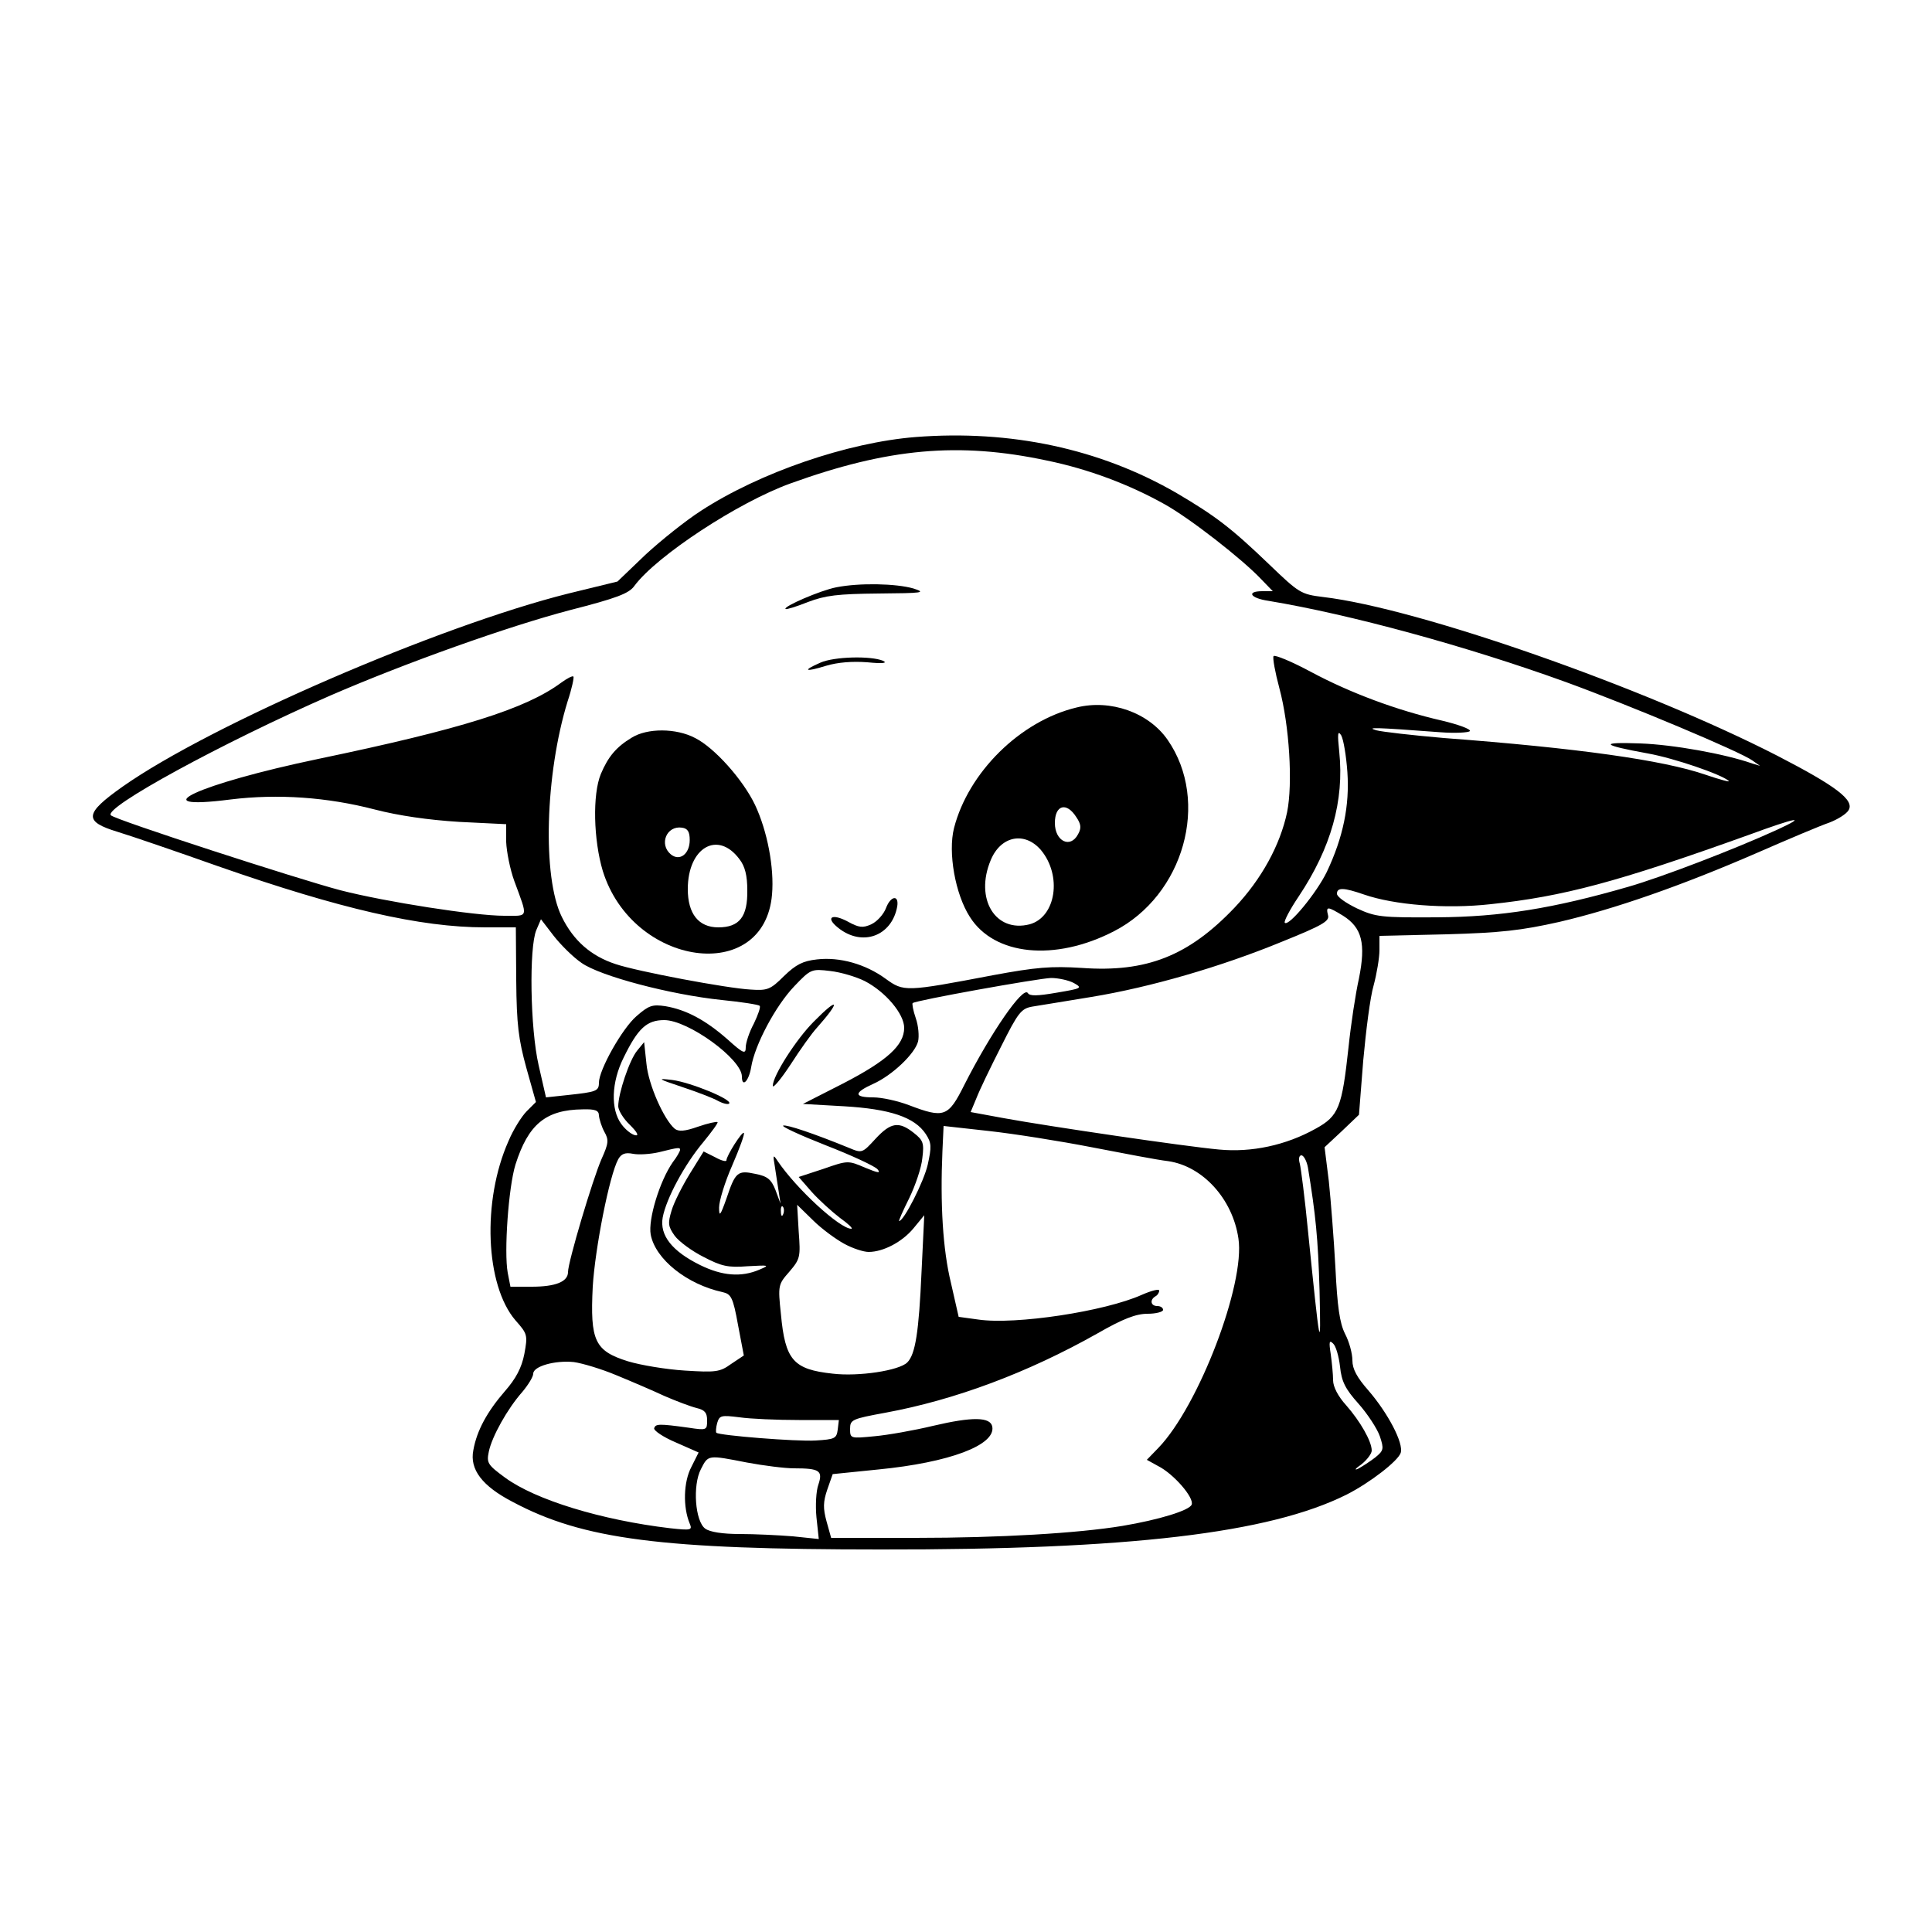 <?xml version="1.0" standalone="no"?>
<!DOCTYPE svg PUBLIC "-//W3C//DTD SVG 20010904//EN"
 "http://www.w3.org/TR/2001/REC-SVG-20010904/DTD/svg10.dtd">
<svg version="1.0" xmlns="http://www.w3.org/2000/svg"
 width="500pt" height="500pt" viewBox="0 0 500 500"
 preserveAspectRatio="xMidYMid meet">
<g transform="translate(0,500) scale(0.1,-0.1)"
fill="#000000" stroke="none">
<path d="M2370 3869 c-177 -14 -404 -92 -556 -191 -39 -25 -104 -77 -144 -114
l-72 -69 -127 -31 c-336 -84 -927 -340 -1154 -500 -99 -70 -101 -90 -12 -117
33 -10 150 -50 260 -89 315 -110 523 -158 690 -158 l80 0 1 -138 c1 -114 6
-152 26 -225 l25 -89 -24 -24 c-13 -13 -35 -48 -47 -77 -69 -155 -60 -373 18
-464 31 -35 32 -38 23 -87 -7 -36 -22 -64 -50 -96 -46 -53 -73 -102 -82 -153
-10 -50 23 -93 102 -134 182 -97 384 -123 952 -123 643 -1 1006 42 1206 142
61 31 133 87 140 108 8 25 -33 103 -84 162 -29 33 -41 55 -41 77 0 18 -8 48
-19 69 -14 28 -20 70 -25 172 -4 74 -12 175 -17 223 l-11 88 45 42 44 42 11
140 c7 77 18 165 27 195 8 30 15 71 15 91 l0 37 173 4 c141 4 194 10 292 32
142 33 315 93 515 180 80 35 163 70 184 77 21 8 44 22 50 32 16 26 -31 62
-184 141 -345 177 -929 382 -1176 411 -57 7 -62 10 -139 84 -100 96 -140 126
-240 185 -199 115 -430 164 -675 145z m340 -61 c107 -22 213 -62 304 -113 65
-36 201 -142 250 -194 l30 -31 -27 0 c-42 0 -32 -18 16 -25 211 -35 512 -117
769 -210 170 -62 453 -181 483 -203 l20 -14 -20 6 c-71 25 -205 49 -290 52
-108 4 -101 -4 20 -26 67 -12 190 -54 209 -71 5 -4 -22 3 -60 16 -110 38 -332
69 -677 95 -81 7 -160 16 -175 20 -27 8 -8 8 165 -5 39 -3 74 -1 77 3 3 5 -30
17 -72 27 -118 27 -238 72 -339 126 -50 27 -94 45 -97 41 -3 -4 4 -42 15 -83
26 -97 35 -247 20 -321 -18 -85 -66 -173 -136 -247 -119 -125 -228 -168 -395
-156 -80 5 -118 2 -231 -19 -226 -43 -230 -43 -277 -9 -52 38 -119 57 -178 50
-36 -4 -54 -13 -85 -43 -35 -35 -43 -38 -86 -35 -60 3 -294 47 -350 66 -64 21
-109 61 -139 122 -51 103 -43 370 15 558 11 33 17 62 15 64 -2 3 -17 -5 -32
-16 -92 -68 -259 -120 -628 -197 -311 -65 -462 -135 -227 -105 122 15 250 6
373 -26 62 -16 138 -27 218 -32 l122 -6 0 -46 c1 -25 10 -71 21 -101 36 -98
38 -90 -26 -90 -77 0 -307 36 -424 66 -110 29 -582 182 -594 194 -21 19 289
188 568 310 196 85 460 179 620 221 121 31 153 43 167 63 57 77 268 216 404
265 252 91 435 108 664 59z m777 -806 c6 -87 -11 -169 -53 -258 -26 -54 -99
-143 -109 -132 -3 3 13 34 36 68 84 126 118 248 105 374 -5 47 -4 57 5 43 6
-11 13 -53 16 -95z m1113 -149 c-109 -50 -299 -123 -386 -148 -194 -56 -329
-78 -495 -79 -145 -1 -159 1 -207 23 -29 14 -52 30 -52 38 0 17 18 16 70 -2
78 -27 211 -38 328 -25 188 20 327 57 667 179 125 46 155 51 75 14z m-1124
-223 c49 -31 59 -72 41 -162 -9 -40 -21 -120 -27 -178 -17 -156 -25 -178 -85
-211 -77 -43 -166 -62 -250 -54 -88 8 -441 60 -556 81 l-87 16 15 36 c8 21 37
81 64 134 44 88 52 98 81 103 18 3 87 14 153 25 152 25 335 78 493 143 104 42
123 53 119 68 -6 24 -2 24 39 -1z m-1971 -122 c48 -34 229 -82 363 -96 51 -5
95 -12 98 -15 3 -3 -4 -23 -15 -46 -12 -22 -21 -50 -21 -61 0 -19 -6 -17 -47
20 -58 51 -108 77 -161 86 -34 5 -43 2 -75 -26 -37 -32 -97 -139 -97 -172 0
-22 -7 -24 -81 -32 l-56 -6 -19 83 c-22 96 -25 305 -6 350 l12 28 33 -43 c18
-23 50 -55 72 -70z m733 -47 c54 -28 102 -85 102 -121 0 -45 -44 -85 -158
-144 l-104 -53 106 -6 c119 -7 183 -28 212 -72 15 -23 15 -33 5 -79 -10 -44
-62 -146 -74 -146 -2 0 10 27 26 59 16 33 32 80 34 104 5 39 2 46 -22 65 -39
31 -60 27 -99 -15 -34 -37 -35 -38 -68 -24 -93 38 -162 61 -171 58 -6 -2 44
-25 110 -51 67 -26 127 -54 134 -62 9 -11 2 -10 -32 4 -44 19 -45 19 -108 -3
l-64 -21 34 -39 c19 -21 52 -51 73 -67 21 -15 35 -28 29 -28 -29 0 -141 102
-191 176 -11 17 -12 15 -7 -13 3 -18 7 -48 10 -65 l5 -33 -13 35 c-11 28 -21
36 -52 42 -46 10 -52 5 -75 -64 -16 -45 -19 -48 -19 -23 0 17 15 66 34 109 19
44 33 82 30 84 -4 5 -45 -59 -45 -71 0 -4 -13 -1 -29 8 l-30 15 -36 -58 c-19
-31 -41 -74 -47 -95 -10 -33 -9 -41 8 -65 11 -15 45 -40 75 -55 46 -24 63 -28
114 -24 56 3 58 3 30 -9 -47 -20 -96 -16 -153 12 -73 36 -105 77 -97 123 9 49
57 138 105 195 22 27 39 50 37 52 -2 2 -25 -3 -51 -12 -34 -12 -50 -13 -60 -5
-28 24 -68 114 -73 168 l-6 56 -18 -22 c-20 -24 -49 -111 -49 -144 0 -10 13
-32 30 -48 20 -20 24 -29 14 -27 -10 2 -26 15 -36 29 -28 38 -26 108 6 172 37
76 60 97 105 97 62 0 201 -101 201 -146 0 -30 18 -12 24 24 9 57 63 159 112
210 42 44 44 45 93 39 27 -3 67 -15 89 -26z m541 -5 c23 -13 21 -14 -44 -25
-52 -9 -70 -9 -75 -1 -12 19 -96 -103 -164 -237 -42 -84 -52 -88 -144 -53 -29
11 -70 20 -92 20 -51 0 -51 12 0 35 49 22 108 78 116 110 3 13 1 40 -6 60 -7
20 -10 38 -8 39 7 7 325 64 358 65 19 0 46 -6 59 -13z m-1229 -343 c1 -10 7
-29 14 -42 12 -21 11 -30 -7 -70 -23 -52 -87 -267 -87 -293 0 -25 -32 -38 -94
-38 l-55 0 -7 36 c-10 54 2 222 20 280 33 104 78 142 174 143 33 1 42 -3 42
-16z m1275 -82 c83 -16 171 -33 198 -36 90 -13 167 -98 182 -200 18 -118 -103
-434 -207 -542 l-30 -31 29 -16 c40 -20 94 -82 87 -100 -6 -15 -84 -39 -179
-55 -115 -19 -318 -31 -535 -31 l-219 0 -12 43 c-9 33 -9 50 2 82 l14 40 118
12 c184 18 304 63 295 111 -5 25 -51 26 -153 2 -50 -12 -118 -24 -152 -27 -62
-6 -63 -6 -63 19 0 24 5 26 92 42 179 33 367 103 548 205 66 38 100 51 130 51
22 0 40 5 40 10 0 6 -7 10 -15 10 -17 0 -20 16 -5 25 6 3 10 10 10 15 0 5 -20
0 -45 -11 -96 -43 -327 -78 -423 -64 l-51 7 -20 88 c-21 86 -28 204 -22 341
l3 65 117 -13 c64 -7 184 -26 266 -42z m-1065 -7 c0 -3 -8 -18 -19 -32 -34
-49 -64 -148 -57 -187 12 -64 94 -129 186 -149 22 -5 27 -13 40 -85 l15 -79
-33 -22 c-29 -21 -40 -22 -120 -17 -48 3 -114 14 -147 24 -86 27 -98 53 -91
193 6 99 43 288 66 330 8 14 18 18 38 14 15 -3 45 -1 67 4 52 13 55 13 55 6z
m1625 -46 c20 -123 26 -181 30 -318 4 -170 1 -152 -30 155 -8 83 -18 160 -21
173 -4 13 -2 22 4 22 6 0 14 -15 17 -32z m-1358 -120 c-3 -8 -6 -5 -6 6 -1 11
2 17 5 13 3 -3 4 -12 1 -19z m158 -77 c22 -12 50 -21 63 -21 38 0 87 26 116
61 l28 34 -7 -145 c-7 -158 -16 -215 -37 -236 -21 -21 -126 -37 -193 -29 -102
11 -123 35 -134 154 -8 75 -7 77 22 110 28 33 29 38 24 104 l-4 69 41 -40 c22
-22 59 -49 81 -61z m1283 -318 c4 -38 13 -57 48 -96 23 -26 48 -64 55 -84 11
-33 10 -37 -12 -55 -13 -10 -33 -23 -44 -29 -11 -5 -8 0 8 11 15 12 27 28 27
36 0 24 -30 76 -66 117 -21 23 -34 48 -34 65 0 15 -3 45 -6 67 -5 32 -4 38 6
28 7 -6 15 -33 18 -60z m-1873 -22 c39 -16 95 -40 125 -54 30 -13 67 -27 83
-31 21 -5 27 -12 27 -32 0 -25 -1 -26 -47 -19 -79 11 -86 10 -90 -1 -2 -6 23
-23 56 -37 l59 -26 -19 -38 c-20 -38 -22 -103 -4 -146 7 -17 4 -18 -51 -12
-177 21 -348 73 -427 131 -45 33 -48 38 -42 67 8 39 48 111 87 155 15 18 28
39 28 47 0 19 56 35 105 30 22 -3 72 -18 110 -34z m473 -116 l103 0 -3 -25
c-3 -23 -8 -25 -57 -28 -51 -3 -249 13 -257 20 -2 2 -1 14 2 25 6 20 10 21 58
15 28 -4 97 -7 154 -7z m-135 -110 c43 -8 98 -15 122 -15 66 0 75 -6 63 -42
-6 -16 -8 -55 -5 -85 l6 -56 -67 7 c-37 3 -99 6 -138 6 -43 0 -77 5 -89 14
-26 19 -33 112 -11 154 19 37 17 37 119 17z"/>
<path d="M2164 3480 c-41 -8 -138 -50 -131 -56 2 -2 28 6 58 18 45 17 76 21
183 22 114 1 124 2 90 13 -45 13 -140 15 -200 3z"/>
<path d="M2123 3285 c-48 -21 -40 -25 15 -8 30 9 68 12 107 9 40 -4 53 -2 40
4 -31 13 -126 11 -162 -5z"/>
<path d="M2786 3169 c-146 -35 -280 -168 -317 -312 -16 -63 3 -171 41 -230 63
-100 220 -116 373 -37 181 93 249 336 139 495 -49 71 -148 106 -236 84z m-1
-283 c13 -19 14 -29 5 -45 -20 -38 -60 -18 -60 29 0 47 30 55 55 16z m-91 -86
c55 -66 39 -173 -29 -192 -89 -23 -143 66 -101 166 26 63 88 75 130 26z"/>
<path d="M1635 3091 c-40 -24 -61 -49 -80 -94 -22 -53 -19 -171 5 -251 77
-248 418 -296 438 -61 6 69 -12 164 -44 232 -31 65 -105 148 -155 173 -49 26
-124 26 -164 1z m150 -265 c0 -36 -26 -56 -49 -37 -31 26 -11 75 29 69 15 -2
20 -11 20 -32z m129 -50 c14 -18 20 -42 20 -80 1 -68 -20 -96 -75 -96 -51 0
-79 35 -79 99 0 108 78 153 134 77z"/>
<path d="M2293 2650 c-6 -16 -23 -35 -38 -42 -22 -10 -32 -9 -61 7 -41 22 -59
11 -25 -16 62 -50 139 -22 153 55 5 31 -17 28 -29 -4z"/>
<path d="M2106 2356 c-45 -45 -106 -140 -106 -166 0 -8 21 17 46 55 25 39 55
81 68 95 63 71 57 82 -8 16z"/>
<path d="M1765 2187 c39 -13 81 -29 93 -36 13 -7 26 -10 29 -7 10 10 -100 55
-147 61 -41 5 -38 3 25 -18z"/>
</g>
</svg>

